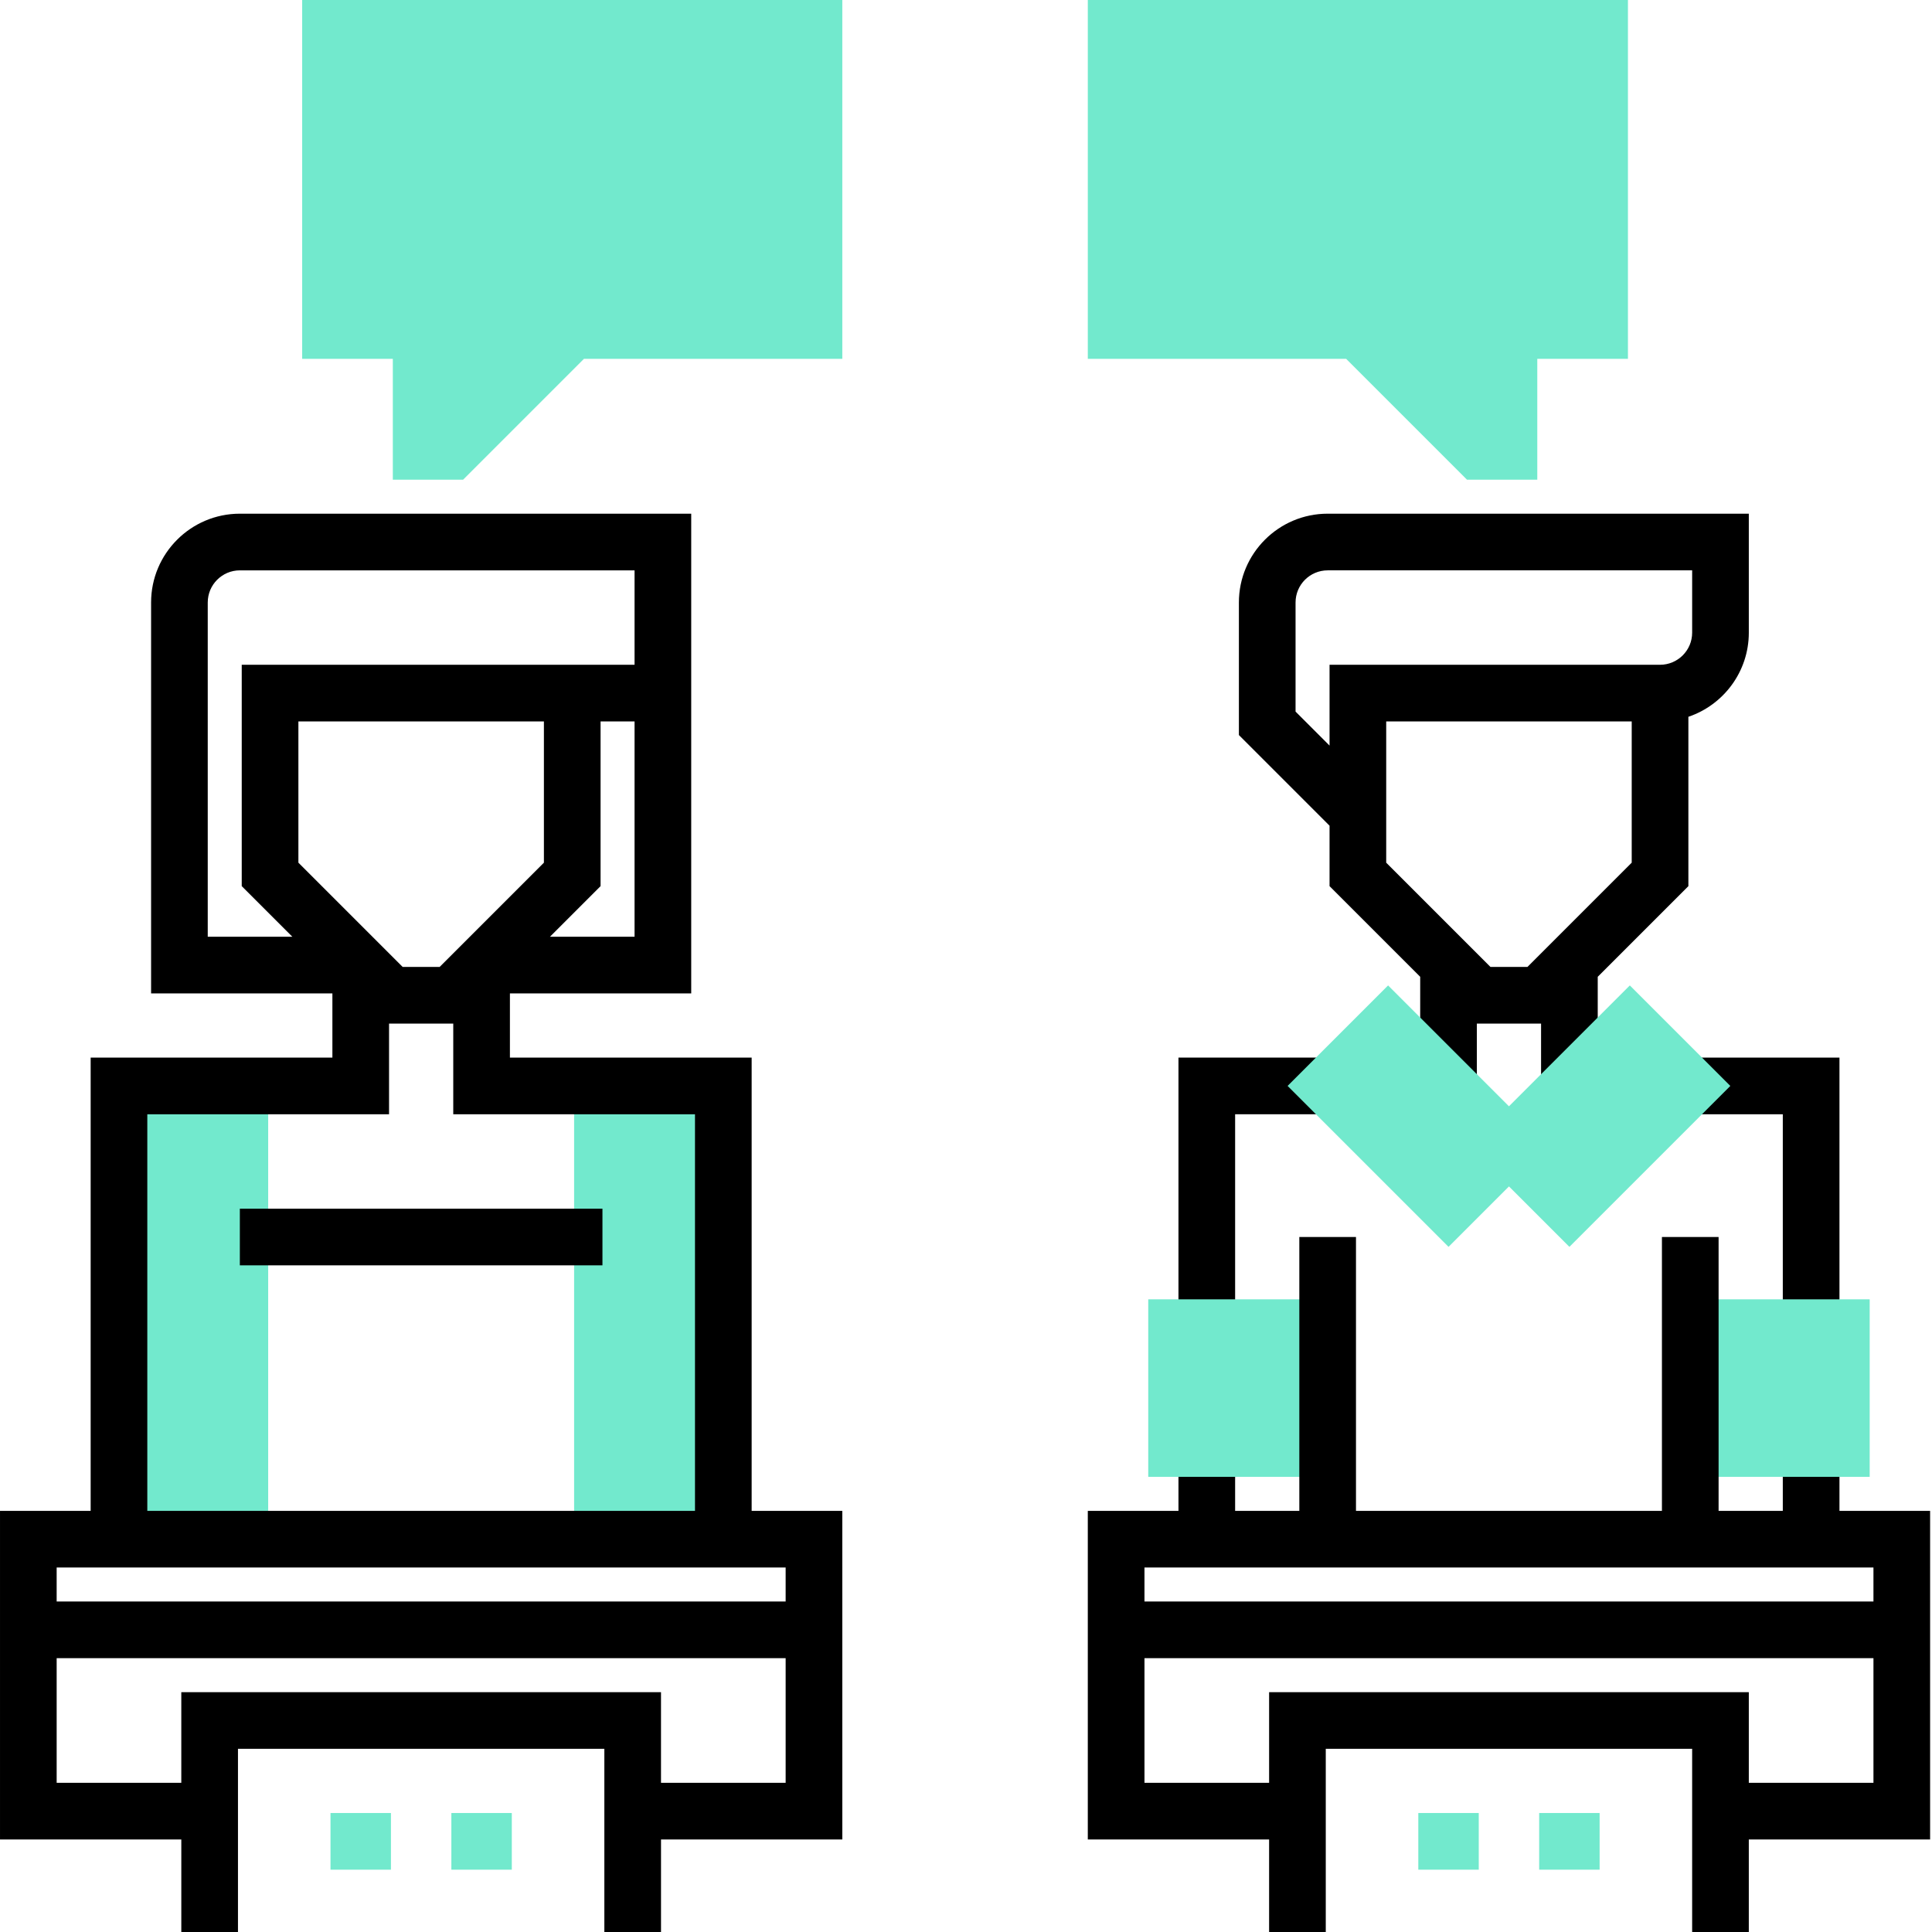<svg height="512pt" viewBox="0 0 512 512" width="512pt" xmlns="http://www.w3.org/2000/svg"><path d="m167.164 287.781h-15.016v120.117h39.539v-120.117zm0 0" fill="#72e9cd"/><path d="m56.055 287.781h-24.523v120.117h39.539v-120.117zm0 0" fill="#72e9cd"/><path d="m223.219 400.391h-24.023v-120.117h-64.062v-17.016h48.047v-127.125h-119.617c-12.973 0-23.523 10.551-23.523 23.523v103.602h48.047v17.016h-64.062v120.117h-24.023v87.086h48.047v24.523h15.016v-48.547h97.094v48.547h15.016v-24.523h48.047zm-144.141-171.773v-37.43h65.062v37.43l-27.633 27.633h-9.797zm66.672 19.625 13.406-13.406v-43.648h9.008v57.055zm-90.695-88.586c0-4.691 3.816-8.508 8.508-8.508h104.602v25.023h-104.102v58.664l13.406 13.406h-22.414zm-16.016 135.633h64.062v-24.023h17.016v24.023h64.062v105.102h-145.141zm169.164 120.117v9.008h-193.188v-9.008zm-33.031 57.055v-24.023h-127.125v24.023h-33.031v-33.031h193.188v33.031zm0 0"/><path d="m63.562 320.312h96.094v15.016h-96.094zm0 0"/><path d="m87.586 480.469h16.016v15.016h-16.016zm0 0" fill="#72e9cd"/><path d="m119.617 480.469h16.016v15.016h-16.016zm0 0" fill="#72e9cd"/><path d="m312.305 383.875h15.016v24.023h-15.016zm0 0"/><path d="m472.461 383.875h15.016v24.023h-15.016zm0 0"/><path d="m447.938 280.273v15.016h24.523v56.555h15.016v-71.57zm0 0"/><path d="m312.305 351.844h15.016v-56.555h24.523v-15.016h-39.539zm0 0"/><path d="m463.453 167.664v-31.531h-111.609c-12.973 0-23.523 10.551-23.523 23.523v35.141l24.023 24.023v16.016l24.023 24.023v28.922h15.016v-16.516h17.016v16.516h15.016v-28.922l24.023-24.023v-44.879c9.301-3.137 16.016-11.945 16.016-22.293zm-31.031 60.953-27.633 27.633h-9.797l-27.633-27.633v-37.43h65.062zm16.016-60.953c0 4.691-3.816 8.508-8.508 8.508h-87.586v21.414l-9.008-9.008v-28.922c0-4.691 3.816-8.508 8.508-8.508h96.594zm0 0"/><path d="m304.297 344.336v47.047h47.547v-47.047zm0 0" fill="#72e9cd"/><path d="m447.938 344.336v47.047h47.547v-47.047zm0 0" fill="#72e9cd"/><path d="m458.555 287.781-26.633-26.633-32.031 32.031-32.031-32.031-26.633 26.633 42.648 42.648 16.016-16.016 16.016 16.016zm0 0" fill="#72e9cd"/><path d="m511.5 400.391h-56.055v-72.57h-15.016v72.57h-81.078v-72.57h-15.016v72.57h-56.055v87.086h48.047v24.523h15.016v-48.547h97.094v48.547h15.016v-24.523h48.047zm-15.016 15.016v9.008h-193.188v-9.008zm-33.031 57.055v-24.023h-127.125v24.023h-33.031v-33.031h193.188v33.031zm0 0"/><g fill="#72e9cd"><path d="m375.867 480.469h16.016v15.016h-16.016zm0 0"/><path d="m407.898 480.469h16.016v15.016h-16.016zm0 0"/><path d="m80.078 95.094h24.023v32.031h18.625l32.031-32.031h68.461v-95.094h-143.141zm0 0"/><path d="m288.281 0v95.094h68.461l32.031 32.031h18.625v-32.031h24.023v-95.094zm0 0"/></g></svg>
